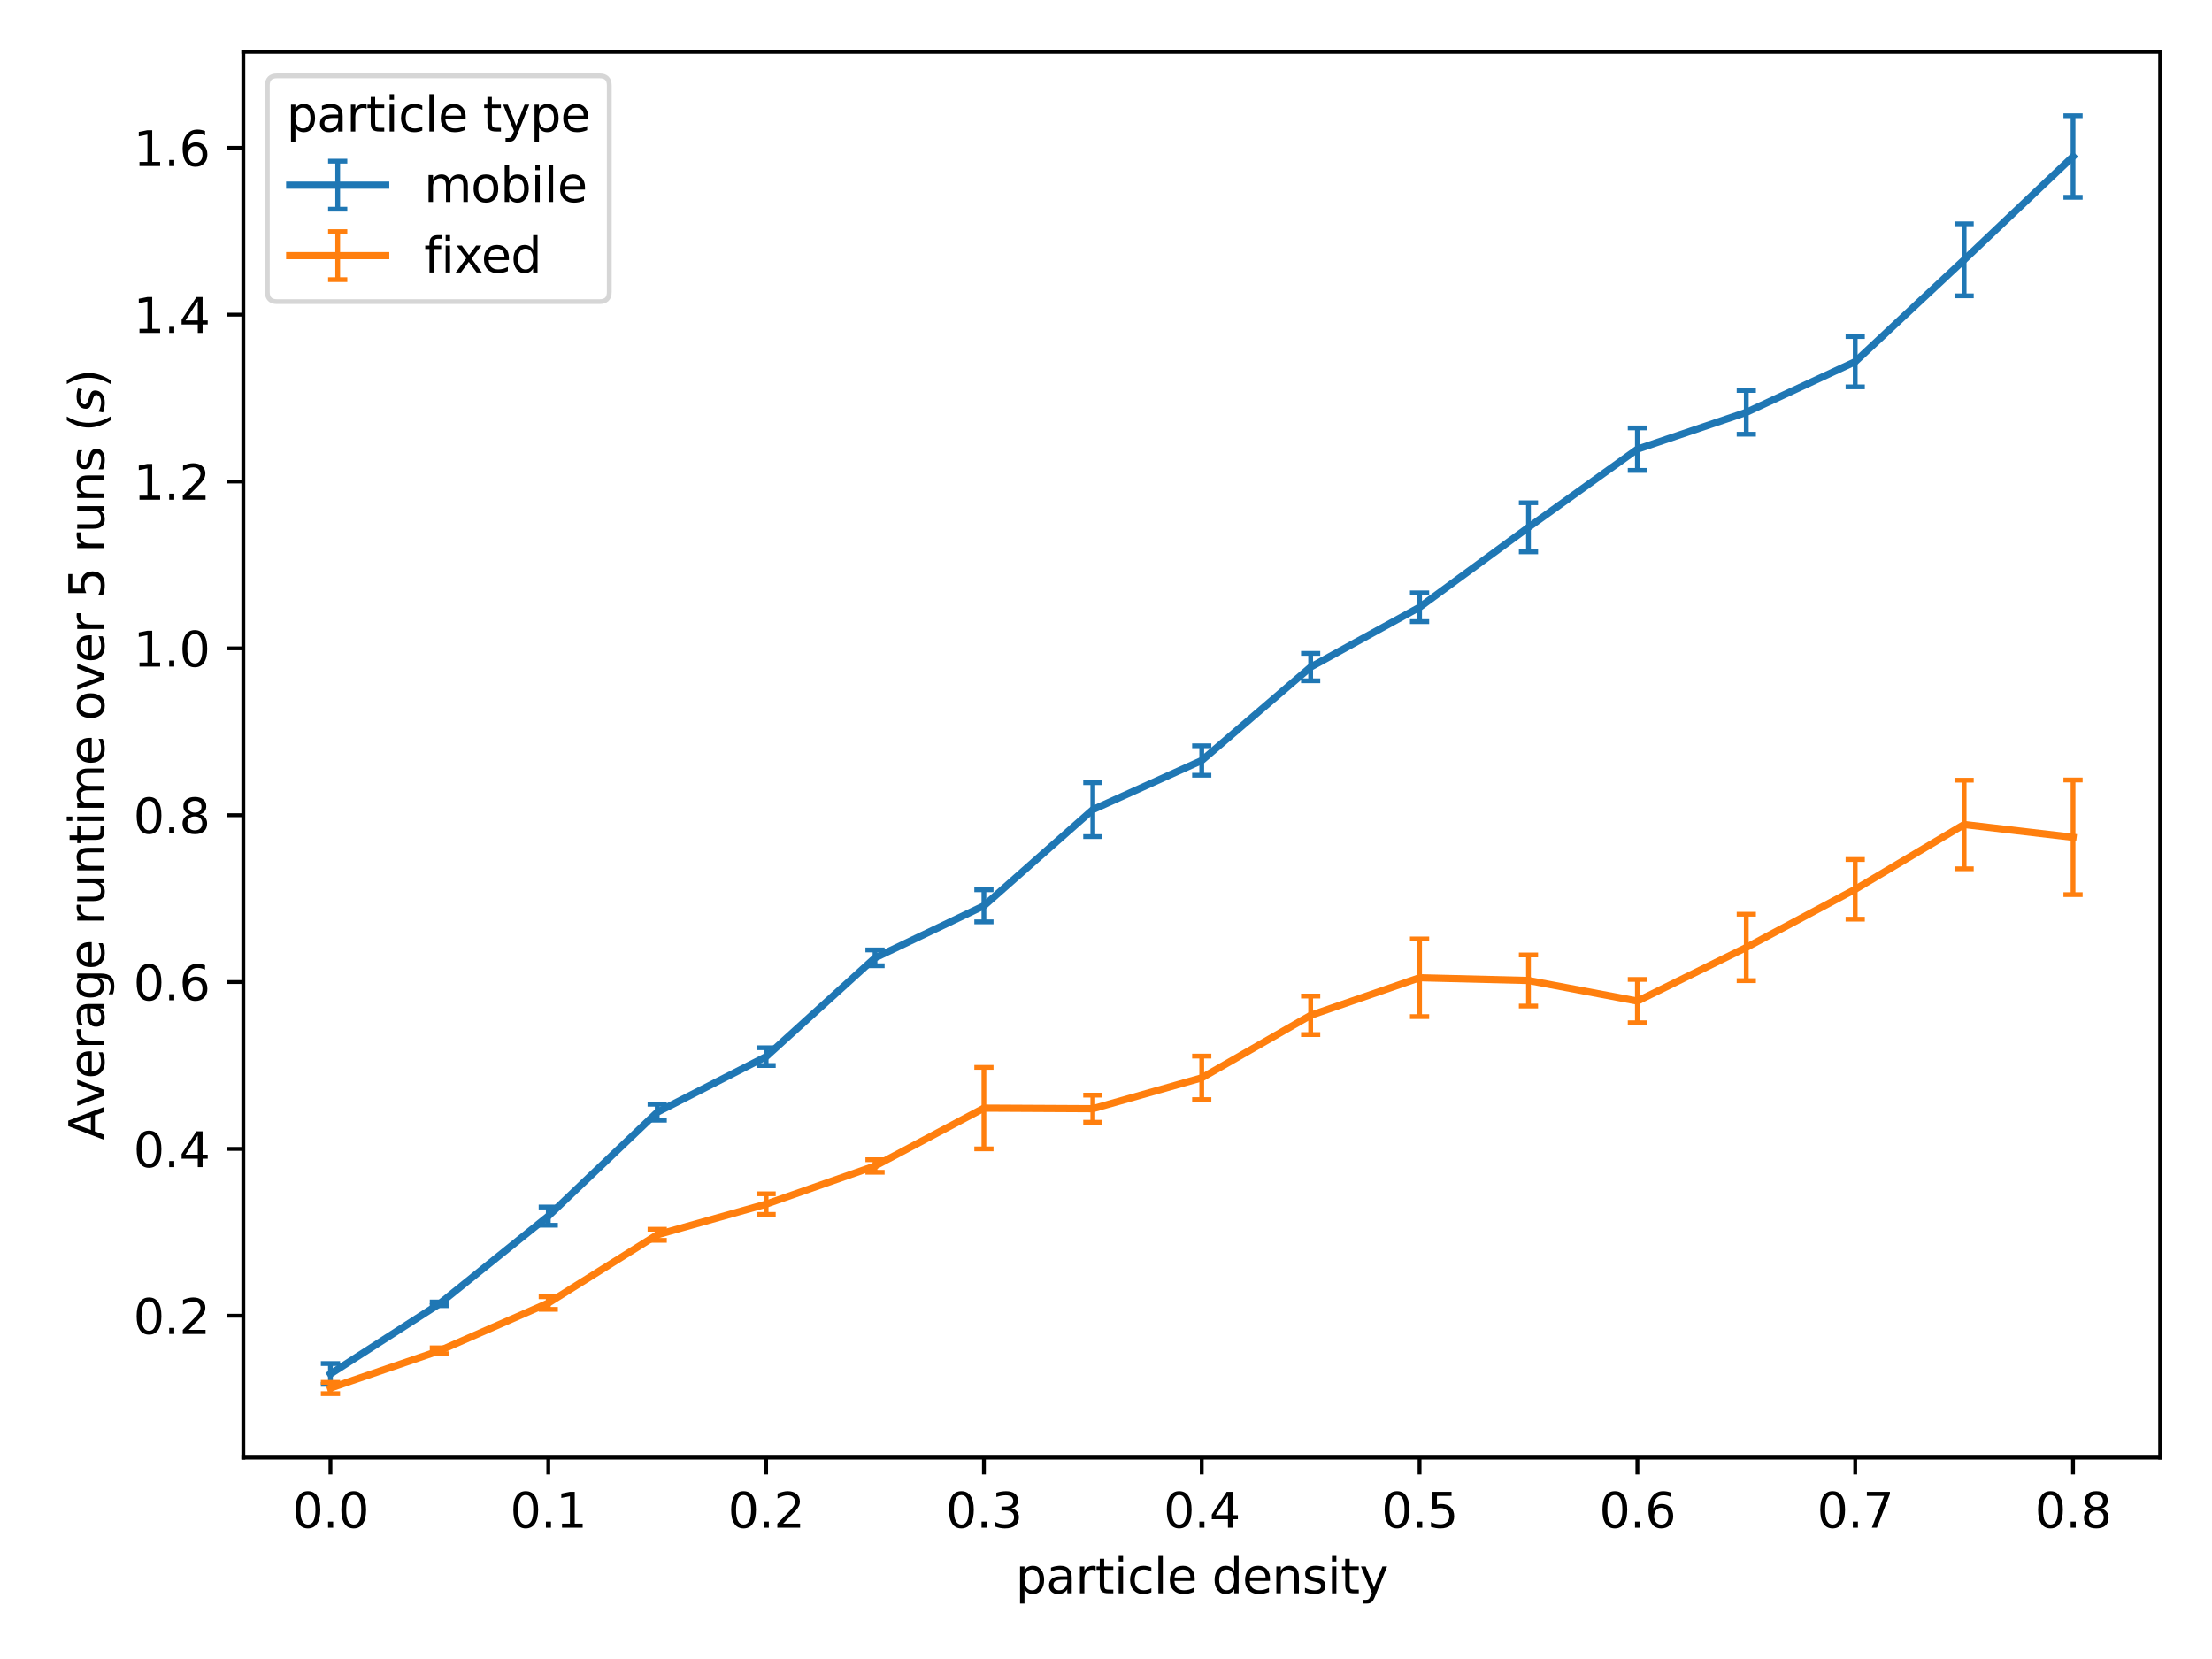 <?xml version="1.0" encoding="utf-8" standalone="no"?>
<!DOCTYPE svg PUBLIC "-//W3C//DTD SVG 1.1//EN"
  "http://www.w3.org/Graphics/SVG/1.1/DTD/svg11.dtd">
<svg xmlns:xlink="http://www.w3.org/1999/xlink" width="460.8pt" height="345.6pt" viewBox="0 0 460.8 345.6" xmlns="http://www.w3.org/2000/svg" version="1.1">
 <defs>
  <style type="text/css">*{stroke-linejoin: round; stroke-linecap: butt}</style>
 </defs>
 <g id="figure_1">
  <g id="patch_1">
   <path d="M 0 345.6 
L 460.8 345.6 
L 460.8 0 
L 0 0 
z
" style="fill: #ffffff"/>
  </g>
  <g id="axes_1">
   <g id="patch_2">
    <path d="M 50.69 303.64 
L 450 303.64 
L 450 10.8 
L 50.69 10.8 
z
" style="fill: #ffffff"/>
   </g>
   <g id="matplotlib.axis_1">
    <g id="xtick_1">
     <g id="line2d_1">
      <defs>
       <path id="m3a5bc2dd30" d="M 0 0 
L 0 3.5 
" style="stroke: #000000; stroke-width: 0.8"/>
      </defs>
      <g>
       <use xlink:href="#m3a5bc2dd30" x="68.84" y="303.64" style="stroke: #000000; stroke-width: 0.8"/>
      </g>
     </g>
     <g id="text_1">
      <!-- 0.0 -->
      <g transform="translate(60.889 318.238)scale(0.1 -0.1)">
       <defs>
        <path id="DejaVuSans-30" d="M 2034 4250 
Q 1547 4250 1301 3770 
Q 1056 3291 1056 2328 
Q 1056 1369 1301 889 
Q 1547 409 2034 409 
Q 2525 409 2770 889 
Q 3016 1369 3016 2328 
Q 3016 3291 2770 3770 
Q 2525 4250 2034 4250 
z
M 2034 4750 
Q 2819 4750 3233 4129 
Q 3647 3509 3647 2328 
Q 3647 1150 3233 529 
Q 2819 -91 2034 -91 
Q 1250 -91 836 529 
Q 422 1150 422 2328 
Q 422 3509 836 4129 
Q 1250 4750 2034 4750 
z
" transform="scale(0.016)"/>
        <path id="DejaVuSans-2e" d="M 684 794 
L 1344 794 
L 1344 0 
L 684 0 
L 684 794 
z
" transform="scale(0.016)"/>
       </defs>
       <use xlink:href="#DejaVuSans-30"/>
       <use xlink:href="#DejaVuSans-2e" x="63.623"/>
       <use xlink:href="#DejaVuSans-30" x="95.41"/>
      </g>
     </g>
    </g>
    <g id="xtick_2">
     <g id="line2d_2">
      <g>
       <use xlink:href="#m3a5bc2dd30" x="114.217" y="303.64" style="stroke: #000000; stroke-width: 0.8"/>
      </g>
     </g>
     <g id="text_2">
      <!-- 0.1 -->
      <g transform="translate(106.265 318.238)scale(0.1 -0.1)">
       <defs>
        <path id="DejaVuSans-31" d="M 794 531 
L 1825 531 
L 1825 4091 
L 703 3866 
L 703 4441 
L 1819 4666 
L 2450 4666 
L 2450 531 
L 3481 531 
L 3481 0 
L 794 0 
L 794 531 
z
" transform="scale(0.016)"/>
       </defs>
       <use xlink:href="#DejaVuSans-30"/>
       <use xlink:href="#DejaVuSans-2e" x="63.623"/>
       <use xlink:href="#DejaVuSans-31" x="95.41"/>
      </g>
     </g>
    </g>
    <g id="xtick_3">
     <g id="line2d_3">
      <g>
       <use xlink:href="#m3a5bc2dd30" x="159.593" y="303.64" style="stroke: #000000; stroke-width: 0.8"/>
      </g>
     </g>
     <g id="text_3">
      <!-- 0.2 -->
      <g transform="translate(151.641 318.238)scale(0.1 -0.1)">
       <defs>
        <path id="DejaVuSans-32" d="M 1228 531 
L 3431 531 
L 3431 0 
L 469 0 
L 469 531 
Q 828 903 1448 1529 
Q 2069 2156 2228 2338 
Q 2531 2678 2651 2914 
Q 2772 3150 2772 3378 
Q 2772 3750 2511 3984 
Q 2250 4219 1831 4219 
Q 1534 4219 1204 4116 
Q 875 4013 500 3803 
L 500 4441 
Q 881 4594 1212 4672 
Q 1544 4750 1819 4750 
Q 2544 4750 2975 4387 
Q 3406 4025 3406 3419 
Q 3406 3131 3298 2873 
Q 3191 2616 2906 2266 
Q 2828 2175 2409 1742 
Q 1991 1309 1228 531 
z
" transform="scale(0.016)"/>
       </defs>
       <use xlink:href="#DejaVuSans-30"/>
       <use xlink:href="#DejaVuSans-2e" x="63.623"/>
       <use xlink:href="#DejaVuSans-32" x="95.41"/>
      </g>
     </g>
    </g>
    <g id="xtick_4">
     <g id="line2d_4">
      <g>
       <use xlink:href="#m3a5bc2dd30" x="204.969" y="303.64" style="stroke: #000000; stroke-width: 0.8"/>
      </g>
     </g>
     <g id="text_4">
      <!-- 0.3 -->
      <g transform="translate(197.017 318.238)scale(0.1 -0.1)">
       <defs>
        <path id="DejaVuSans-33" d="M 2597 2516 
Q 3050 2419 3304 2112 
Q 3559 1806 3559 1356 
Q 3559 666 3084 287 
Q 2609 -91 1734 -91 
Q 1441 -91 1130 -33 
Q 819 25 488 141 
L 488 750 
Q 750 597 1062 519 
Q 1375 441 1716 441 
Q 2309 441 2620 675 
Q 2931 909 2931 1356 
Q 2931 1769 2642 2001 
Q 2353 2234 1838 2234 
L 1294 2234 
L 1294 2753 
L 1863 2753 
Q 2328 2753 2575 2939 
Q 2822 3125 2822 3475 
Q 2822 3834 2567 4026 
Q 2313 4219 1838 4219 
Q 1578 4219 1281 4162 
Q 984 4106 628 3988 
L 628 4550 
Q 988 4650 1302 4700 
Q 1616 4750 1894 4750 
Q 2613 4750 3031 4423 
Q 3450 4097 3450 3541 
Q 3450 3153 3228 2886 
Q 3006 2619 2597 2516 
z
" transform="scale(0.016)"/>
       </defs>
       <use xlink:href="#DejaVuSans-30"/>
       <use xlink:href="#DejaVuSans-2e" x="63.623"/>
       <use xlink:href="#DejaVuSans-33" x="95.41"/>
      </g>
     </g>
    </g>
    <g id="xtick_5">
     <g id="line2d_5">
      <g>
       <use xlink:href="#m3a5bc2dd30" x="250.345" y="303.64" style="stroke: #000000; stroke-width: 0.8"/>
      </g>
     </g>
     <g id="text_5">
      <!-- 0.4 -->
      <g transform="translate(242.393 318.238)scale(0.1 -0.1)">
       <defs>
        <path id="DejaVuSans-34" d="M 2419 4116 
L 825 1625 
L 2419 1625 
L 2419 4116 
z
M 2253 4666 
L 3047 4666 
L 3047 1625 
L 3713 1625 
L 3713 1100 
L 3047 1100 
L 3047 0 
L 2419 0 
L 2419 1100 
L 313 1100 
L 313 1709 
L 2253 4666 
z
" transform="scale(0.016)"/>
       </defs>
       <use xlink:href="#DejaVuSans-30"/>
       <use xlink:href="#DejaVuSans-2e" x="63.623"/>
       <use xlink:href="#DejaVuSans-34" x="95.41"/>
      </g>
     </g>
    </g>
    <g id="xtick_6">
     <g id="line2d_6">
      <g>
       <use xlink:href="#m3a5bc2dd30" x="295.721" y="303.64" style="stroke: #000000; stroke-width: 0.8"/>
      </g>
     </g>
     <g id="text_6">
      <!-- 0.5 -->
      <g transform="translate(287.77 318.238)scale(0.1 -0.1)">
       <defs>
        <path id="DejaVuSans-35" d="M 691 4666 
L 3169 4666 
L 3169 4134 
L 1269 4134 
L 1269 2991 
Q 1406 3038 1543 3061 
Q 1681 3084 1819 3084 
Q 2600 3084 3056 2656 
Q 3513 2228 3513 1497 
Q 3513 744 3044 326 
Q 2575 -91 1722 -91 
Q 1428 -91 1123 -41 
Q 819 9 494 109 
L 494 744 
Q 775 591 1075 516 
Q 1375 441 1709 441 
Q 2250 441 2565 725 
Q 2881 1009 2881 1497 
Q 2881 1984 2565 2268 
Q 2250 2553 1709 2553 
Q 1456 2553 1204 2497 
Q 953 2441 691 2322 
L 691 4666 
z
" transform="scale(0.016)"/>
       </defs>
       <use xlink:href="#DejaVuSans-30"/>
       <use xlink:href="#DejaVuSans-2e" x="63.623"/>
       <use xlink:href="#DejaVuSans-35" x="95.41"/>
      </g>
     </g>
    </g>
    <g id="xtick_7">
     <g id="line2d_7">
      <g>
       <use xlink:href="#m3a5bc2dd30" x="341.097" y="303.64" style="stroke: #000000; stroke-width: 0.8"/>
      </g>
     </g>
     <g id="text_7">
      <!-- 0.6 -->
      <g transform="translate(333.146 318.238)scale(0.1 -0.1)">
       <defs>
        <path id="DejaVuSans-36" d="M 2113 2584 
Q 1688 2584 1439 2293 
Q 1191 2003 1191 1497 
Q 1191 994 1439 701 
Q 1688 409 2113 409 
Q 2538 409 2786 701 
Q 3034 994 3034 1497 
Q 3034 2003 2786 2293 
Q 2538 2584 2113 2584 
z
M 3366 4563 
L 3366 3988 
Q 3128 4100 2886 4159 
Q 2644 4219 2406 4219 
Q 1781 4219 1451 3797 
Q 1122 3375 1075 2522 
Q 1259 2794 1537 2939 
Q 1816 3084 2150 3084 
Q 2853 3084 3261 2657 
Q 3669 2231 3669 1497 
Q 3669 778 3244 343 
Q 2819 -91 2113 -91 
Q 1303 -91 875 529 
Q 447 1150 447 2328 
Q 447 3434 972 4092 
Q 1497 4750 2381 4750 
Q 2619 4750 2861 4703 
Q 3103 4656 3366 4563 
z
" transform="scale(0.016)"/>
       </defs>
       <use xlink:href="#DejaVuSans-30"/>
       <use xlink:href="#DejaVuSans-2e" x="63.623"/>
       <use xlink:href="#DejaVuSans-36" x="95.41"/>
      </g>
     </g>
    </g>
    <g id="xtick_8">
     <g id="line2d_8">
      <g>
       <use xlink:href="#m3a5bc2dd30" x="386.473" y="303.64" style="stroke: #000000; stroke-width: 0.8"/>
      </g>
     </g>
     <g id="text_8">
      <!-- 0.7 -->
      <g transform="translate(378.522 318.238)scale(0.1 -0.1)">
       <defs>
        <path id="DejaVuSans-37" d="M 525 4666 
L 3525 4666 
L 3525 4397 
L 1831 0 
L 1172 0 
L 2766 4134 
L 525 4134 
L 525 4666 
z
" transform="scale(0.016)"/>
       </defs>
       <use xlink:href="#DejaVuSans-30"/>
       <use xlink:href="#DejaVuSans-2e" x="63.623"/>
       <use xlink:href="#DejaVuSans-37" x="95.41"/>
      </g>
     </g>
    </g>
    <g id="xtick_9">
     <g id="line2d_9">
      <g>
       <use xlink:href="#m3a5bc2dd30" x="431.85" y="303.64" style="stroke: #000000; stroke-width: 0.8"/>
      </g>
     </g>
     <g id="text_9">
      <!-- 0.8 -->
      <g transform="translate(423.898 318.238)scale(0.1 -0.1)">
       <defs>
        <path id="DejaVuSans-38" d="M 2034 2216 
Q 1584 2216 1326 1975 
Q 1069 1734 1069 1313 
Q 1069 891 1326 650 
Q 1584 409 2034 409 
Q 2484 409 2743 651 
Q 3003 894 3003 1313 
Q 3003 1734 2745 1975 
Q 2488 2216 2034 2216 
z
M 1403 2484 
Q 997 2584 770 2862 
Q 544 3141 544 3541 
Q 544 4100 942 4425 
Q 1341 4750 2034 4750 
Q 2731 4750 3128 4425 
Q 3525 4100 3525 3541 
Q 3525 3141 3298 2862 
Q 3072 2584 2669 2484 
Q 3125 2378 3379 2068 
Q 3634 1759 3634 1313 
Q 3634 634 3220 271 
Q 2806 -91 2034 -91 
Q 1263 -91 848 271 
Q 434 634 434 1313 
Q 434 1759 690 2068 
Q 947 2378 1403 2484 
z
M 1172 3481 
Q 1172 3119 1398 2916 
Q 1625 2713 2034 2713 
Q 2441 2713 2670 2916 
Q 2900 3119 2900 3481 
Q 2900 3844 2670 4047 
Q 2441 4250 2034 4250 
Q 1625 4250 1398 4047 
Q 1172 3844 1172 3481 
z
" transform="scale(0.016)"/>
       </defs>
       <use xlink:href="#DejaVuSans-30"/>
       <use xlink:href="#DejaVuSans-2e" x="63.623"/>
       <use xlink:href="#DejaVuSans-38" x="95.41"/>
      </g>
     </g>
    </g>
    <g id="text_10">
     <!-- particle density -->
     <g transform="translate(211.565 331.917)scale(0.1 -0.1)">
      <defs>
       <path id="DejaVuSans-70" d="M 1159 525 
L 1159 -1331 
L 581 -1331 
L 581 3500 
L 1159 3500 
L 1159 2969 
Q 1341 3281 1617 3432 
Q 1894 3584 2278 3584 
Q 2916 3584 3314 3078 
Q 3713 2572 3713 1747 
Q 3713 922 3314 415 
Q 2916 -91 2278 -91 
Q 1894 -91 1617 61 
Q 1341 213 1159 525 
z
M 3116 1747 
Q 3116 2381 2855 2742 
Q 2594 3103 2138 3103 
Q 1681 3103 1420 2742 
Q 1159 2381 1159 1747 
Q 1159 1113 1420 752 
Q 1681 391 2138 391 
Q 2594 391 2855 752 
Q 3116 1113 3116 1747 
z
" transform="scale(0.016)"/>
       <path id="DejaVuSans-61" d="M 2194 1759 
Q 1497 1759 1228 1600 
Q 959 1441 959 1056 
Q 959 750 1161 570 
Q 1363 391 1709 391 
Q 2188 391 2477 730 
Q 2766 1069 2766 1631 
L 2766 1759 
L 2194 1759 
z
M 3341 1997 
L 3341 0 
L 2766 0 
L 2766 531 
Q 2569 213 2275 61 
Q 1981 -91 1556 -91 
Q 1019 -91 701 211 
Q 384 513 384 1019 
Q 384 1609 779 1909 
Q 1175 2209 1959 2209 
L 2766 2209 
L 2766 2266 
Q 2766 2663 2505 2880 
Q 2244 3097 1772 3097 
Q 1472 3097 1187 3025 
Q 903 2953 641 2809 
L 641 3341 
Q 956 3463 1253 3523 
Q 1550 3584 1831 3584 
Q 2591 3584 2966 3190 
Q 3341 2797 3341 1997 
z
" transform="scale(0.016)"/>
       <path id="DejaVuSans-72" d="M 2631 2963 
Q 2534 3019 2420 3045 
Q 2306 3072 2169 3072 
Q 1681 3072 1420 2755 
Q 1159 2438 1159 1844 
L 1159 0 
L 581 0 
L 581 3500 
L 1159 3500 
L 1159 2956 
Q 1341 3275 1631 3429 
Q 1922 3584 2338 3584 
Q 2397 3584 2469 3576 
Q 2541 3569 2628 3553 
L 2631 2963 
z
" transform="scale(0.016)"/>
       <path id="DejaVuSans-74" d="M 1172 4494 
L 1172 3500 
L 2356 3500 
L 2356 3053 
L 1172 3053 
L 1172 1153 
Q 1172 725 1289 603 
Q 1406 481 1766 481 
L 2356 481 
L 2356 0 
L 1766 0 
Q 1100 0 847 248 
Q 594 497 594 1153 
L 594 3053 
L 172 3053 
L 172 3500 
L 594 3500 
L 594 4494 
L 1172 4494 
z
" transform="scale(0.016)"/>
       <path id="DejaVuSans-69" d="M 603 3500 
L 1178 3500 
L 1178 0 
L 603 0 
L 603 3500 
z
M 603 4863 
L 1178 4863 
L 1178 4134 
L 603 4134 
L 603 4863 
z
" transform="scale(0.016)"/>
       <path id="DejaVuSans-63" d="M 3122 3366 
L 3122 2828 
Q 2878 2963 2633 3030 
Q 2388 3097 2138 3097 
Q 1578 3097 1268 2742 
Q 959 2388 959 1747 
Q 959 1106 1268 751 
Q 1578 397 2138 397 
Q 2388 397 2633 464 
Q 2878 531 3122 666 
L 3122 134 
Q 2881 22 2623 -34 
Q 2366 -91 2075 -91 
Q 1284 -91 818 406 
Q 353 903 353 1747 
Q 353 2603 823 3093 
Q 1294 3584 2113 3584 
Q 2378 3584 2631 3529 
Q 2884 3475 3122 3366 
z
" transform="scale(0.016)"/>
       <path id="DejaVuSans-6c" d="M 603 4863 
L 1178 4863 
L 1178 0 
L 603 0 
L 603 4863 
z
" transform="scale(0.016)"/>
       <path id="DejaVuSans-65" d="M 3597 1894 
L 3597 1613 
L 953 1613 
Q 991 1019 1311 708 
Q 1631 397 2203 397 
Q 2534 397 2845 478 
Q 3156 559 3463 722 
L 3463 178 
Q 3153 47 2828 -22 
Q 2503 -91 2169 -91 
Q 1331 -91 842 396 
Q 353 884 353 1716 
Q 353 2575 817 3079 
Q 1281 3584 2069 3584 
Q 2775 3584 3186 3129 
Q 3597 2675 3597 1894 
z
M 3022 2063 
Q 3016 2534 2758 2815 
Q 2500 3097 2075 3097 
Q 1594 3097 1305 2825 
Q 1016 2553 972 2059 
L 3022 2063 
z
" transform="scale(0.016)"/>
       <path id="DejaVuSans-20" transform="scale(0.016)"/>
       <path id="DejaVuSans-64" d="M 2906 2969 
L 2906 4863 
L 3481 4863 
L 3481 0 
L 2906 0 
L 2906 525 
Q 2725 213 2448 61 
Q 2172 -91 1784 -91 
Q 1150 -91 751 415 
Q 353 922 353 1747 
Q 353 2572 751 3078 
Q 1150 3584 1784 3584 
Q 2172 3584 2448 3432 
Q 2725 3281 2906 2969 
z
M 947 1747 
Q 947 1113 1208 752 
Q 1469 391 1925 391 
Q 2381 391 2643 752 
Q 2906 1113 2906 1747 
Q 2906 2381 2643 2742 
Q 2381 3103 1925 3103 
Q 1469 3103 1208 2742 
Q 947 2381 947 1747 
z
" transform="scale(0.016)"/>
       <path id="DejaVuSans-6e" d="M 3513 2113 
L 3513 0 
L 2938 0 
L 2938 2094 
Q 2938 2591 2744 2837 
Q 2550 3084 2163 3084 
Q 1697 3084 1428 2787 
Q 1159 2491 1159 1978 
L 1159 0 
L 581 0 
L 581 3500 
L 1159 3500 
L 1159 2956 
Q 1366 3272 1645 3428 
Q 1925 3584 2291 3584 
Q 2894 3584 3203 3211 
Q 3513 2838 3513 2113 
z
" transform="scale(0.016)"/>
       <path id="DejaVuSans-73" d="M 2834 3397 
L 2834 2853 
Q 2591 2978 2328 3040 
Q 2066 3103 1784 3103 
Q 1356 3103 1142 2972 
Q 928 2841 928 2578 
Q 928 2378 1081 2264 
Q 1234 2150 1697 2047 
L 1894 2003 
Q 2506 1872 2764 1633 
Q 3022 1394 3022 966 
Q 3022 478 2636 193 
Q 2250 -91 1575 -91 
Q 1294 -91 989 -36 
Q 684 19 347 128 
L 347 722 
Q 666 556 975 473 
Q 1284 391 1588 391 
Q 1994 391 2212 530 
Q 2431 669 2431 922 
Q 2431 1156 2273 1281 
Q 2116 1406 1581 1522 
L 1381 1569 
Q 847 1681 609 1914 
Q 372 2147 372 2553 
Q 372 3047 722 3315 
Q 1072 3584 1716 3584 
Q 2034 3584 2315 3537 
Q 2597 3491 2834 3397 
z
" transform="scale(0.016)"/>
       <path id="DejaVuSans-79" d="M 2059 -325 
Q 1816 -950 1584 -1140 
Q 1353 -1331 966 -1331 
L 506 -1331 
L 506 -850 
L 844 -850 
Q 1081 -850 1212 -737 
Q 1344 -625 1503 -206 
L 1606 56 
L 191 3500 
L 800 3500 
L 1894 763 
L 2988 3500 
L 3597 3500 
L 2059 -325 
z
" transform="scale(0.016)"/>
      </defs>
      <use xlink:href="#DejaVuSans-70"/>
      <use xlink:href="#DejaVuSans-61" x="63.477"/>
      <use xlink:href="#DejaVuSans-72" x="124.756"/>
      <use xlink:href="#DejaVuSans-74" x="165.869"/>
      <use xlink:href="#DejaVuSans-69" x="205.078"/>
      <use xlink:href="#DejaVuSans-63" x="232.861"/>
      <use xlink:href="#DejaVuSans-6c" x="287.842"/>
      <use xlink:href="#DejaVuSans-65" x="315.625"/>
      <use xlink:href="#DejaVuSans-20" x="377.148"/>
      <use xlink:href="#DejaVuSans-64" x="408.936"/>
      <use xlink:href="#DejaVuSans-65" x="472.412"/>
      <use xlink:href="#DejaVuSans-6e" x="533.936"/>
      <use xlink:href="#DejaVuSans-73" x="597.314"/>
      <use xlink:href="#DejaVuSans-69" x="649.414"/>
      <use xlink:href="#DejaVuSans-74" x="677.197"/>
      <use xlink:href="#DejaVuSans-79" x="716.406"/>
     </g>
    </g>
   </g>
   <g id="matplotlib.axis_2">
    <g id="ytick_1">
     <g id="line2d_10">
      <defs>
       <path id="m801f865c57" d="M 0 0 
L -3.5 0 
" style="stroke: #000000; stroke-width: 0.8"/>
      </defs>
      <g>
       <use xlink:href="#m801f865c57" x="50.69" y="274.089" style="stroke: #000000; stroke-width: 0.8"/>
      </g>
     </g>
     <g id="text_11">
      <!-- 0.2 -->
      <g transform="translate(27.787 277.888)scale(0.1 -0.1)">
       <use xlink:href="#DejaVuSans-30"/>
       <use xlink:href="#DejaVuSans-2e" x="63.623"/>
       <use xlink:href="#DejaVuSans-32" x="95.41"/>
      </g>
     </g>
    </g>
    <g id="ytick_2">
     <g id="line2d_11">
      <g>
       <use xlink:href="#m801f865c57" x="50.69" y="239.333" style="stroke: #000000; stroke-width: 0.8"/>
      </g>
     </g>
     <g id="text_12">
      <!-- 0.4 -->
      <g transform="translate(27.787 243.132)scale(0.1 -0.1)">
       <use xlink:href="#DejaVuSans-30"/>
       <use xlink:href="#DejaVuSans-2e" x="63.623"/>
       <use xlink:href="#DejaVuSans-34" x="95.41"/>
      </g>
     </g>
    </g>
    <g id="ytick_3">
     <g id="line2d_12">
      <g>
       <use xlink:href="#m801f865c57" x="50.69" y="204.577" style="stroke: #000000; stroke-width: 0.8"/>
      </g>
     </g>
     <g id="text_13">
      <!-- 0.6 -->
      <g transform="translate(27.787 208.376)scale(0.1 -0.1)">
       <use xlink:href="#DejaVuSans-30"/>
       <use xlink:href="#DejaVuSans-2e" x="63.623"/>
       <use xlink:href="#DejaVuSans-36" x="95.41"/>
      </g>
     </g>
    </g>
    <g id="ytick_4">
     <g id="line2d_13">
      <g>
       <use xlink:href="#m801f865c57" x="50.69" y="169.821" style="stroke: #000000; stroke-width: 0.8"/>
      </g>
     </g>
     <g id="text_14">
      <!-- 0.8 -->
      <g transform="translate(27.787 173.62)scale(0.1 -0.1)">
       <use xlink:href="#DejaVuSans-30"/>
       <use xlink:href="#DejaVuSans-2e" x="63.623"/>
       <use xlink:href="#DejaVuSans-38" x="95.41"/>
      </g>
     </g>
    </g>
    <g id="ytick_5">
     <g id="line2d_14">
      <g>
       <use xlink:href="#m801f865c57" x="50.69" y="135.064" style="stroke: #000000; stroke-width: 0.8"/>
      </g>
     </g>
     <g id="text_15">
      <!-- 1.0 -->
      <g transform="translate(27.787 138.864)scale(0.1 -0.1)">
       <use xlink:href="#DejaVuSans-31"/>
       <use xlink:href="#DejaVuSans-2e" x="63.623"/>
       <use xlink:href="#DejaVuSans-30" x="95.41"/>
      </g>
     </g>
    </g>
    <g id="ytick_6">
     <g id="line2d_15">
      <g>
       <use xlink:href="#m801f865c57" x="50.69" y="100.308" style="stroke: #000000; stroke-width: 0.8"/>
      </g>
     </g>
     <g id="text_16">
      <!-- 1.2 -->
      <g transform="translate(27.787 104.107)scale(0.1 -0.1)">
       <use xlink:href="#DejaVuSans-31"/>
       <use xlink:href="#DejaVuSans-2e" x="63.623"/>
       <use xlink:href="#DejaVuSans-32" x="95.41"/>
      </g>
     </g>
    </g>
    <g id="ytick_7">
     <g id="line2d_16">
      <g>
       <use xlink:href="#m801f865c57" x="50.69" y="65.552" style="stroke: #000000; stroke-width: 0.8"/>
      </g>
     </g>
     <g id="text_17">
      <!-- 1.4 -->
      <g transform="translate(27.787 69.351)scale(0.1 -0.1)">
       <use xlink:href="#DejaVuSans-31"/>
       <use xlink:href="#DejaVuSans-2e" x="63.623"/>
       <use xlink:href="#DejaVuSans-34" x="95.41"/>
      </g>
     </g>
    </g>
    <g id="ytick_8">
     <g id="line2d_17">
      <g>
       <use xlink:href="#m801f865c57" x="50.69" y="30.796" style="stroke: #000000; stroke-width: 0.8"/>
      </g>
     </g>
     <g id="text_18">
      <!-- 1.6 -->
      <g transform="translate(27.787 34.595)scale(0.1 -0.1)">
       <use xlink:href="#DejaVuSans-31"/>
       <use xlink:href="#DejaVuSans-2e" x="63.623"/>
       <use xlink:href="#DejaVuSans-36" x="95.41"/>
      </g>
     </g>
    </g>
    <g id="text_19">
     <!-- Average runtime over 5 runs ($s$) -->
     <g transform="translate(21.687 237.52)rotate(-90)scale(0.1 -0.1)">
      <defs>
       <path id="DejaVuSans-41" d="M 2188 4044 
L 1331 1722 
L 3047 1722 
L 2188 4044 
z
M 1831 4666 
L 2547 4666 
L 4325 0 
L 3669 0 
L 3244 1197 
L 1141 1197 
L 716 0 
L 50 0 
L 1831 4666 
z
" transform="scale(0.016)"/>
       <path id="DejaVuSans-76" d="M 191 3500 
L 800 3500 
L 1894 563 
L 2988 3500 
L 3597 3500 
L 2284 0 
L 1503 0 
L 191 3500 
z
" transform="scale(0.016)"/>
       <path id="DejaVuSans-67" d="M 2906 1791 
Q 2906 2416 2648 2759 
Q 2391 3103 1925 3103 
Q 1463 3103 1205 2759 
Q 947 2416 947 1791 
Q 947 1169 1205 825 
Q 1463 481 1925 481 
Q 2391 481 2648 825 
Q 2906 1169 2906 1791 
z
M 3481 434 
Q 3481 -459 3084 -895 
Q 2688 -1331 1869 -1331 
Q 1566 -1331 1297 -1286 
Q 1028 -1241 775 -1147 
L 775 -588 
Q 1028 -725 1275 -790 
Q 1522 -856 1778 -856 
Q 2344 -856 2625 -561 
Q 2906 -266 2906 331 
L 2906 616 
Q 2728 306 2450 153 
Q 2172 0 1784 0 
Q 1141 0 747 490 
Q 353 981 353 1791 
Q 353 2603 747 3093 
Q 1141 3584 1784 3584 
Q 2172 3584 2450 3431 
Q 2728 3278 2906 2969 
L 2906 3500 
L 3481 3500 
L 3481 434 
z
" transform="scale(0.016)"/>
       <path id="DejaVuSans-75" d="M 544 1381 
L 544 3500 
L 1119 3500 
L 1119 1403 
Q 1119 906 1312 657 
Q 1506 409 1894 409 
Q 2359 409 2629 706 
Q 2900 1003 2900 1516 
L 2900 3500 
L 3475 3500 
L 3475 0 
L 2900 0 
L 2900 538 
Q 2691 219 2414 64 
Q 2138 -91 1772 -91 
Q 1169 -91 856 284 
Q 544 659 544 1381 
z
M 1991 3584 
L 1991 3584 
z
" transform="scale(0.016)"/>
       <path id="DejaVuSans-6d" d="M 3328 2828 
Q 3544 3216 3844 3400 
Q 4144 3584 4550 3584 
Q 5097 3584 5394 3201 
Q 5691 2819 5691 2113 
L 5691 0 
L 5113 0 
L 5113 2094 
Q 5113 2597 4934 2840 
Q 4756 3084 4391 3084 
Q 3944 3084 3684 2787 
Q 3425 2491 3425 1978 
L 3425 0 
L 2847 0 
L 2847 2094 
Q 2847 2600 2669 2842 
Q 2491 3084 2119 3084 
Q 1678 3084 1418 2786 
Q 1159 2488 1159 1978 
L 1159 0 
L 581 0 
L 581 3500 
L 1159 3500 
L 1159 2956 
Q 1356 3278 1631 3431 
Q 1906 3584 2284 3584 
Q 2666 3584 2933 3390 
Q 3200 3197 3328 2828 
z
" transform="scale(0.016)"/>
       <path id="DejaVuSans-6f" d="M 1959 3097 
Q 1497 3097 1228 2736 
Q 959 2375 959 1747 
Q 959 1119 1226 758 
Q 1494 397 1959 397 
Q 2419 397 2687 759 
Q 2956 1122 2956 1747 
Q 2956 2369 2687 2733 
Q 2419 3097 1959 3097 
z
M 1959 3584 
Q 2709 3584 3137 3096 
Q 3566 2609 3566 1747 
Q 3566 888 3137 398 
Q 2709 -91 1959 -91 
Q 1206 -91 779 398 
Q 353 888 353 1747 
Q 353 2609 779 3096 
Q 1206 3584 1959 3584 
z
" transform="scale(0.016)"/>
       <path id="DejaVuSans-28" d="M 1984 4856 
Q 1566 4138 1362 3434 
Q 1159 2731 1159 2009 
Q 1159 1288 1364 580 
Q 1569 -128 1984 -844 
L 1484 -844 
Q 1016 -109 783 600 
Q 550 1309 550 2009 
Q 550 2706 781 3412 
Q 1013 4119 1484 4856 
L 1984 4856 
z
" transform="scale(0.016)"/>
       <path id="DejaVuSans-Oblique-73" d="M 3200 3397 
L 3091 2853 
Q 2863 2978 2609 3040 
Q 2356 3103 2088 3103 
Q 1634 3103 1373 2948 
Q 1113 2794 1113 2528 
Q 1113 2219 1719 2053 
Q 1766 2041 1788 2034 
L 1972 1978 
Q 2547 1819 2739 1644 
Q 2931 1469 2931 1166 
Q 2931 609 2489 259 
Q 2047 -91 1331 -91 
Q 1053 -91 747 -37 
Q 441 16 72 128 
L 184 722 
Q 500 559 806 475 
Q 1113 391 1394 391 
Q 1816 391 2080 572 
Q 2344 753 2344 1031 
Q 2344 1331 1650 1516 
L 1591 1531 
L 1394 1581 
Q 956 1697 753 1886 
Q 550 2075 550 2369 
Q 550 2928 970 3256 
Q 1391 3584 2113 3584 
Q 2397 3584 2667 3537 
Q 2938 3491 3200 3397 
z
" transform="scale(0.016)"/>
       <path id="DejaVuSans-29" d="M 513 4856 
L 1013 4856 
Q 1481 4119 1714 3412 
Q 1947 2706 1947 2009 
Q 1947 1309 1714 600 
Q 1481 -109 1013 -844 
L 513 -844 
Q 928 -128 1133 580 
Q 1338 1288 1338 2009 
Q 1338 2731 1133 3434 
Q 928 4138 513 4856 
z
" transform="scale(0.016)"/>
      </defs>
      <use xlink:href="#DejaVuSans-41" transform="translate(0 0.016)"/>
      <use xlink:href="#DejaVuSans-76" transform="translate(68.408 0.016)"/>
      <use xlink:href="#DejaVuSans-65" transform="translate(127.588 0.016)"/>
      <use xlink:href="#DejaVuSans-72" transform="translate(189.111 0.016)"/>
      <use xlink:href="#DejaVuSans-61" transform="translate(230.225 0.016)"/>
      <use xlink:href="#DejaVuSans-67" transform="translate(291.504 0.016)"/>
      <use xlink:href="#DejaVuSans-65" transform="translate(354.98 0.016)"/>
      <use xlink:href="#DejaVuSans-20" transform="translate(416.504 0.016)"/>
      <use xlink:href="#DejaVuSans-72" transform="translate(448.291 0.016)"/>
      <use xlink:href="#DejaVuSans-75" transform="translate(489.404 0.016)"/>
      <use xlink:href="#DejaVuSans-6e" transform="translate(552.783 0.016)"/>
      <use xlink:href="#DejaVuSans-74" transform="translate(616.162 0.016)"/>
      <use xlink:href="#DejaVuSans-69" transform="translate(655.371 0.016)"/>
      <use xlink:href="#DejaVuSans-6d" transform="translate(683.154 0.016)"/>
      <use xlink:href="#DejaVuSans-65" transform="translate(780.566 0.016)"/>
      <use xlink:href="#DejaVuSans-20" transform="translate(842.09 0.016)"/>
      <use xlink:href="#DejaVuSans-6f" transform="translate(873.877 0.016)"/>
      <use xlink:href="#DejaVuSans-76" transform="translate(935.059 0.016)"/>
      <use xlink:href="#DejaVuSans-65" transform="translate(994.238 0.016)"/>
      <use xlink:href="#DejaVuSans-72" transform="translate(1055.762 0.016)"/>
      <use xlink:href="#DejaVuSans-20" transform="translate(1096.875 0.016)"/>
      <use xlink:href="#DejaVuSans-35" transform="translate(1128.662 0.016)"/>
      <use xlink:href="#DejaVuSans-20" transform="translate(1192.285 0.016)"/>
      <use xlink:href="#DejaVuSans-72" transform="translate(1224.072 0.016)"/>
      <use xlink:href="#DejaVuSans-75" transform="translate(1265.186 0.016)"/>
      <use xlink:href="#DejaVuSans-6e" transform="translate(1328.564 0.016)"/>
      <use xlink:href="#DejaVuSans-73" transform="translate(1391.943 0.016)"/>
      <use xlink:href="#DejaVuSans-20" transform="translate(1444.043 0.016)"/>
      <use xlink:href="#DejaVuSans-28" transform="translate(1475.83 0.016)"/>
      <use xlink:href="#DejaVuSans-Oblique-73" transform="translate(1514.844 0.016)"/>
      <use xlink:href="#DejaVuSans-29" transform="translate(1566.943 0.016)"/>
     </g>
    </g>
   </g>
   <g id="LineCollection_1">
    <path d="M 68.84 288.379 
L 68.84 284.048 
" clip-path="url(#p7b997e83c6)" style="fill: none; stroke: #1f77b4"/>
    <path d="M 91.529 271.998 
L 91.529 271.235 
" clip-path="url(#p7b997e83c6)" style="fill: none; stroke: #1f77b4"/>
    <path d="M 114.217 255.239 
L 114.217 251.448 
" clip-path="url(#p7b997e83c6)" style="fill: none; stroke: #1f77b4"/>
    <path d="M 136.905 233.356 
L 136.905 230.041 
" clip-path="url(#p7b997e83c6)" style="fill: none; stroke: #1f77b4"/>
    <path d="M 159.593 221.969 
L 159.593 218.264 
" clip-path="url(#p7b997e83c6)" style="fill: none; stroke: #1f77b4"/>
    <path d="M 182.281 201.189 
L 182.281 197.887 
" clip-path="url(#p7b997e83c6)" style="fill: none; stroke: #1f77b4"/>
    <path d="M 204.969 192.038 
L 204.969 185.359 
" clip-path="url(#p7b997e83c6)" style="fill: none; stroke: #1f77b4"/>
    <path d="M 227.657 174.273 
L 227.657 163.041 
" clip-path="url(#p7b997e83c6)" style="fill: none; stroke: #1f77b4"/>
    <path d="M 250.345 161.495 
L 250.345 155.36 
" clip-path="url(#p7b997e83c6)" style="fill: none; stroke: #1f77b4"/>
    <path d="M 273.033 141.822 
L 273.033 136.105 
" clip-path="url(#p7b997e83c6)" style="fill: none; stroke: #1f77b4"/>
    <path d="M 295.721 129.491 
L 295.721 123.497 
" clip-path="url(#p7b997e83c6)" style="fill: none; stroke: #1f77b4"/>
    <path d="M 318.409 114.963 
L 318.409 104.739 
" clip-path="url(#p7b997e83c6)" style="fill: none; stroke: #1f77b4"/>
    <path d="M 341.097 97.998 
L 341.097 89.147 
" clip-path="url(#p7b997e83c6)" style="fill: none; stroke: #1f77b4"/>
    <path d="M 363.785 90.46 
L 363.785 81.334 
" clip-path="url(#p7b997e83c6)" style="fill: none; stroke: #1f77b4"/>
    <path d="M 386.473 80.592 
L 386.473 70.108 
" clip-path="url(#p7b997e83c6)" style="fill: none; stroke: #1f77b4"/>
    <path d="M 409.161 61.633 
L 409.161 46.626 
" clip-path="url(#p7b997e83c6)" style="fill: none; stroke: #1f77b4"/>
    <path d="M 431.85 41.102 
L 431.85 24.111 
" clip-path="url(#p7b997e83c6)" style="fill: none; stroke: #1f77b4"/>
   </g>
   <g id="line2d_18">
    <defs>
     <path id="m4129cf1a6b" d="M 2 0 
L -2 -0 
" style="stroke: #1f77b4"/>
    </defs>
    <g clip-path="url(#p7b997e83c6)">
     <use xlink:href="#m4129cf1a6b" x="68.84" y="288.379" style="fill: #1f77b4; stroke: #1f77b4"/>
     <use xlink:href="#m4129cf1a6b" x="91.529" y="271.998" style="fill: #1f77b4; stroke: #1f77b4"/>
     <use xlink:href="#m4129cf1a6b" x="114.217" y="255.239" style="fill: #1f77b4; stroke: #1f77b4"/>
     <use xlink:href="#m4129cf1a6b" x="136.905" y="233.356" style="fill: #1f77b4; stroke: #1f77b4"/>
     <use xlink:href="#m4129cf1a6b" x="159.593" y="221.969" style="fill: #1f77b4; stroke: #1f77b4"/>
     <use xlink:href="#m4129cf1a6b" x="182.281" y="201.189" style="fill: #1f77b4; stroke: #1f77b4"/>
     <use xlink:href="#m4129cf1a6b" x="204.969" y="192.038" style="fill: #1f77b4; stroke: #1f77b4"/>
     <use xlink:href="#m4129cf1a6b" x="227.657" y="174.273" style="fill: #1f77b4; stroke: #1f77b4"/>
     <use xlink:href="#m4129cf1a6b" x="250.345" y="161.495" style="fill: #1f77b4; stroke: #1f77b4"/>
     <use xlink:href="#m4129cf1a6b" x="273.033" y="141.822" style="fill: #1f77b4; stroke: #1f77b4"/>
     <use xlink:href="#m4129cf1a6b" x="295.721" y="129.491" style="fill: #1f77b4; stroke: #1f77b4"/>
     <use xlink:href="#m4129cf1a6b" x="318.409" y="114.963" style="fill: #1f77b4; stroke: #1f77b4"/>
     <use xlink:href="#m4129cf1a6b" x="341.097" y="97.998" style="fill: #1f77b4; stroke: #1f77b4"/>
     <use xlink:href="#m4129cf1a6b" x="363.785" y="90.46" style="fill: #1f77b4; stroke: #1f77b4"/>
     <use xlink:href="#m4129cf1a6b" x="386.473" y="80.592" style="fill: #1f77b4; stroke: #1f77b4"/>
     <use xlink:href="#m4129cf1a6b" x="409.161" y="61.633" style="fill: #1f77b4; stroke: #1f77b4"/>
     <use xlink:href="#m4129cf1a6b" x="431.85" y="41.102" style="fill: #1f77b4; stroke: #1f77b4"/>
    </g>
   </g>
   <g id="line2d_19">
    <g clip-path="url(#p7b997e83c6)">
     <use xlink:href="#m4129cf1a6b" x="68.84" y="284.048" style="fill: #1f77b4; stroke: #1f77b4"/>
     <use xlink:href="#m4129cf1a6b" x="91.529" y="271.235" style="fill: #1f77b4; stroke: #1f77b4"/>
     <use xlink:href="#m4129cf1a6b" x="114.217" y="251.448" style="fill: #1f77b4; stroke: #1f77b4"/>
     <use xlink:href="#m4129cf1a6b" x="136.905" y="230.041" style="fill: #1f77b4; stroke: #1f77b4"/>
     <use xlink:href="#m4129cf1a6b" x="159.593" y="218.264" style="fill: #1f77b4; stroke: #1f77b4"/>
     <use xlink:href="#m4129cf1a6b" x="182.281" y="197.887" style="fill: #1f77b4; stroke: #1f77b4"/>
     <use xlink:href="#m4129cf1a6b" x="204.969" y="185.359" style="fill: #1f77b4; stroke: #1f77b4"/>
     <use xlink:href="#m4129cf1a6b" x="227.657" y="163.041" style="fill: #1f77b4; stroke: #1f77b4"/>
     <use xlink:href="#m4129cf1a6b" x="250.345" y="155.36" style="fill: #1f77b4; stroke: #1f77b4"/>
     <use xlink:href="#m4129cf1a6b" x="273.033" y="136.105" style="fill: #1f77b4; stroke: #1f77b4"/>
     <use xlink:href="#m4129cf1a6b" x="295.721" y="123.497" style="fill: #1f77b4; stroke: #1f77b4"/>
     <use xlink:href="#m4129cf1a6b" x="318.409" y="104.739" style="fill: #1f77b4; stroke: #1f77b4"/>
     <use xlink:href="#m4129cf1a6b" x="341.097" y="89.147" style="fill: #1f77b4; stroke: #1f77b4"/>
     <use xlink:href="#m4129cf1a6b" x="363.785" y="81.334" style="fill: #1f77b4; stroke: #1f77b4"/>
     <use xlink:href="#m4129cf1a6b" x="386.473" y="70.108" style="fill: #1f77b4; stroke: #1f77b4"/>
     <use xlink:href="#m4129cf1a6b" x="409.161" y="46.626" style="fill: #1f77b4; stroke: #1f77b4"/>
     <use xlink:href="#m4129cf1a6b" x="431.85" y="24.111" style="fill: #1f77b4; stroke: #1f77b4"/>
    </g>
   </g>
   <g id="LineCollection_2">
    <path d="M 68.84 290.329 
L 68.84 287.97 
" clip-path="url(#p7b997e83c6)" style="fill: none; stroke: #ff7f0e"/>
    <path d="M 91.529 281.997 
L 91.529 280.783 
" clip-path="url(#p7b997e83c6)" style="fill: none; stroke: #ff7f0e"/>
    <path d="M 114.217 272.761 
L 114.217 270.137 
" clip-path="url(#p7b997e83c6)" style="fill: none; stroke: #ff7f0e"/>
    <path d="M 136.905 258.389 
L 136.905 256.075 
" clip-path="url(#p7b997e83c6)" style="fill: none; stroke: #ff7f0e"/>
    <path d="M 159.593 252.986 
L 159.593 248.692 
" clip-path="url(#p7b997e83c6)" style="fill: none; stroke: #ff7f0e"/>
    <path d="M 182.281 244.204 
L 182.281 241.587 
" clip-path="url(#p7b997e83c6)" style="fill: none; stroke: #ff7f0e"/>
    <path d="M 204.969 239.33 
L 204.969 222.357 
" clip-path="url(#p7b997e83c6)" style="fill: none; stroke: #ff7f0e"/>
    <path d="M 227.657 233.786 
L 227.657 228.139 
" clip-path="url(#p7b997e83c6)" style="fill: none; stroke: #ff7f0e"/>
    <path d="M 250.345 229.068 
L 250.345 220.006 
" clip-path="url(#p7b997e83c6)" style="fill: none; stroke: #ff7f0e"/>
    <path d="M 273.033 215.521 
L 273.033 207.493 
" clip-path="url(#p7b997e83c6)" style="fill: none; stroke: #ff7f0e"/>
    <path d="M 295.721 211.775 
L 295.721 195.59 
" clip-path="url(#p7b997e83c6)" style="fill: none; stroke: #ff7f0e"/>
    <path d="M 318.409 209.579 
L 318.409 198.931 
" clip-path="url(#p7b997e83c6)" style="fill: none; stroke: #ff7f0e"/>
    <path d="M 341.097 213.062 
L 341.097 204.04 
" clip-path="url(#p7b997e83c6)" style="fill: none; stroke: #ff7f0e"/>
    <path d="M 363.785 204.29 
L 363.785 190.448 
" clip-path="url(#p7b997e83c6)" style="fill: none; stroke: #ff7f0e"/>
    <path d="M 386.473 191.482 
L 386.473 179.047 
" clip-path="url(#p7b997e83c6)" style="fill: none; stroke: #ff7f0e"/>
    <path d="M 409.161 180.988 
L 409.161 162.53 
" clip-path="url(#p7b997e83c6)" style="fill: none; stroke: #ff7f0e"/>
    <path d="M 431.85 186.363 
L 431.85 162.485 
" clip-path="url(#p7b997e83c6)" style="fill: none; stroke: #ff7f0e"/>
   </g>
   <g id="line2d_20">
    <defs>
     <path id="m72df7e2de7" d="M 2 0 
L -2 -0 
" style="stroke: #ff7f0e"/>
    </defs>
    <g clip-path="url(#p7b997e83c6)">
     <use xlink:href="#m72df7e2de7" x="68.84" y="290.329" style="fill: #ff7f0e; stroke: #ff7f0e"/>
     <use xlink:href="#m72df7e2de7" x="91.529" y="281.997" style="fill: #ff7f0e; stroke: #ff7f0e"/>
     <use xlink:href="#m72df7e2de7" x="114.217" y="272.761" style="fill: #ff7f0e; stroke: #ff7f0e"/>
     <use xlink:href="#m72df7e2de7" x="136.905" y="258.389" style="fill: #ff7f0e; stroke: #ff7f0e"/>
     <use xlink:href="#m72df7e2de7" x="159.593" y="252.986" style="fill: #ff7f0e; stroke: #ff7f0e"/>
     <use xlink:href="#m72df7e2de7" x="182.281" y="244.204" style="fill: #ff7f0e; stroke: #ff7f0e"/>
     <use xlink:href="#m72df7e2de7" x="204.969" y="239.33" style="fill: #ff7f0e; stroke: #ff7f0e"/>
     <use xlink:href="#m72df7e2de7" x="227.657" y="233.786" style="fill: #ff7f0e; stroke: #ff7f0e"/>
     <use xlink:href="#m72df7e2de7" x="250.345" y="229.068" style="fill: #ff7f0e; stroke: #ff7f0e"/>
     <use xlink:href="#m72df7e2de7" x="273.033" y="215.521" style="fill: #ff7f0e; stroke: #ff7f0e"/>
     <use xlink:href="#m72df7e2de7" x="295.721" y="211.775" style="fill: #ff7f0e; stroke: #ff7f0e"/>
     <use xlink:href="#m72df7e2de7" x="318.409" y="209.579" style="fill: #ff7f0e; stroke: #ff7f0e"/>
     <use xlink:href="#m72df7e2de7" x="341.097" y="213.062" style="fill: #ff7f0e; stroke: #ff7f0e"/>
     <use xlink:href="#m72df7e2de7" x="363.785" y="204.29" style="fill: #ff7f0e; stroke: #ff7f0e"/>
     <use xlink:href="#m72df7e2de7" x="386.473" y="191.482" style="fill: #ff7f0e; stroke: #ff7f0e"/>
     <use xlink:href="#m72df7e2de7" x="409.161" y="180.988" style="fill: #ff7f0e; stroke: #ff7f0e"/>
     <use xlink:href="#m72df7e2de7" x="431.85" y="186.363" style="fill: #ff7f0e; stroke: #ff7f0e"/>
    </g>
   </g>
   <g id="line2d_21">
    <g clip-path="url(#p7b997e83c6)">
     <use xlink:href="#m72df7e2de7" x="68.84" y="287.97" style="fill: #ff7f0e; stroke: #ff7f0e"/>
     <use xlink:href="#m72df7e2de7" x="91.529" y="280.783" style="fill: #ff7f0e; stroke: #ff7f0e"/>
     <use xlink:href="#m72df7e2de7" x="114.217" y="270.137" style="fill: #ff7f0e; stroke: #ff7f0e"/>
     <use xlink:href="#m72df7e2de7" x="136.905" y="256.075" style="fill: #ff7f0e; stroke: #ff7f0e"/>
     <use xlink:href="#m72df7e2de7" x="159.593" y="248.692" style="fill: #ff7f0e; stroke: #ff7f0e"/>
     <use xlink:href="#m72df7e2de7" x="182.281" y="241.587" style="fill: #ff7f0e; stroke: #ff7f0e"/>
     <use xlink:href="#m72df7e2de7" x="204.969" y="222.357" style="fill: #ff7f0e; stroke: #ff7f0e"/>
     <use xlink:href="#m72df7e2de7" x="227.657" y="228.139" style="fill: #ff7f0e; stroke: #ff7f0e"/>
     <use xlink:href="#m72df7e2de7" x="250.345" y="220.006" style="fill: #ff7f0e; stroke: #ff7f0e"/>
     <use xlink:href="#m72df7e2de7" x="273.033" y="207.493" style="fill: #ff7f0e; stroke: #ff7f0e"/>
     <use xlink:href="#m72df7e2de7" x="295.721" y="195.59" style="fill: #ff7f0e; stroke: #ff7f0e"/>
     <use xlink:href="#m72df7e2de7" x="318.409" y="198.931" style="fill: #ff7f0e; stroke: #ff7f0e"/>
     <use xlink:href="#m72df7e2de7" x="341.097" y="204.04" style="fill: #ff7f0e; stroke: #ff7f0e"/>
     <use xlink:href="#m72df7e2de7" x="363.785" y="190.448" style="fill: #ff7f0e; stroke: #ff7f0e"/>
     <use xlink:href="#m72df7e2de7" x="386.473" y="179.047" style="fill: #ff7f0e; stroke: #ff7f0e"/>
     <use xlink:href="#m72df7e2de7" x="409.161" y="162.53" style="fill: #ff7f0e; stroke: #ff7f0e"/>
     <use xlink:href="#m72df7e2de7" x="431.85" y="162.485" style="fill: #ff7f0e; stroke: #ff7f0e"/>
    </g>
   </g>
   <g id="line2d_22">
    <path d="M 68.84 286.213 
L 91.529 271.617 
L 114.217 253.343 
L 136.905 231.699 
L 159.593 220.117 
L 182.281 199.538 
L 204.969 188.699 
L 227.657 168.657 
L 250.345 158.428 
L 273.033 138.963 
L 295.721 126.494 
L 318.409 109.851 
L 341.097 93.572 
L 363.785 85.897 
L 386.473 75.35 
L 409.161 54.129 
L 431.85 32.606 
" clip-path="url(#p7b997e83c6)" style="fill: none; stroke: #1f77b4; stroke-width: 1.5; stroke-linecap: square"/>
   </g>
   <g id="line2d_23">
    <path d="M 68.84 289.15 
L 91.529 281.39 
L 114.217 271.449 
L 136.905 257.232 
L 159.593 250.839 
L 182.281 242.896 
L 204.969 230.844 
L 227.657 230.963 
L 250.345 224.537 
L 273.033 211.507 
L 295.721 203.683 
L 318.409 204.255 
L 341.097 208.551 
L 363.785 197.369 
L 386.473 185.264 
L 409.161 171.759 
L 431.85 174.424 
" clip-path="url(#p7b997e83c6)" style="fill: none; stroke: #ff7f0e; stroke-width: 1.5; stroke-linecap: square"/>
   </g>
   <g id="patch_3">
    <path d="M 50.69 303.64 
L 50.69 10.8 
" style="fill: none; stroke: #000000; stroke-width: 0.8; stroke-linejoin: miter; stroke-linecap: square"/>
   </g>
   <g id="patch_4">
    <path d="M 450 303.64 
L 450 10.8 
" style="fill: none; stroke: #000000; stroke-width: 0.8; stroke-linejoin: miter; stroke-linecap: square"/>
   </g>
   <g id="patch_5">
    <path d="M 50.69 303.64 
L 450 303.64 
" style="fill: none; stroke: #000000; stroke-width: 0.8; stroke-linejoin: miter; stroke-linecap: square"/>
   </g>
   <g id="patch_6">
    <path d="M 50.69 10.8 
L 450 10.8 
" style="fill: none; stroke: #000000; stroke-width: 0.8; stroke-linejoin: miter; stroke-linecap: square"/>
   </g>
   <g id="legend_1">
    <g id="patch_7">
     <path d="M 57.69 62.834 
L 124.924 62.834 
Q 126.924 62.834 126.924 60.834 
L 126.924 17.8 
Q 126.924 15.8 124.924 15.8 
L 57.69 15.8 
Q 55.69 15.8 55.69 17.8 
L 55.69 60.834 
Q 55.69 62.834 57.69 62.834 
z
" style="fill: #ffffff; opacity: 0.8; stroke: #cccccc; stroke-linejoin: miter"/>
    </g>
    <g id="text_20">
     <!-- particle type -->
     <g transform="translate(59.69 27.398)scale(0.1 -0.1)">
      <use xlink:href="#DejaVuSans-70"/>
      <use xlink:href="#DejaVuSans-61" x="63.477"/>
      <use xlink:href="#DejaVuSans-72" x="124.756"/>
      <use xlink:href="#DejaVuSans-74" x="165.869"/>
      <use xlink:href="#DejaVuSans-69" x="205.078"/>
      <use xlink:href="#DejaVuSans-63" x="232.861"/>
      <use xlink:href="#DejaVuSans-6c" x="287.842"/>
      <use xlink:href="#DejaVuSans-65" x="315.625"/>
      <use xlink:href="#DejaVuSans-20" x="377.148"/>
      <use xlink:href="#DejaVuSans-74" x="408.936"/>
      <use xlink:href="#DejaVuSans-79" x="448.145"/>
      <use xlink:href="#DejaVuSans-70" x="507.324"/>
      <use xlink:href="#DejaVuSans-65" x="570.801"/>
     </g>
    </g>
    <g id="LineCollection_3">
     <path d="M 70.349 43.577 
L 70.349 33.577 
" style="fill: none; stroke: #1f77b4"/>
    </g>
    <g id="line2d_24">
     <g>
      <use xlink:href="#m4129cf1a6b" x="70.349" y="43.577" style="fill: #1f77b4; stroke: #1f77b4"/>
     </g>
    </g>
    <g id="line2d_25">
     <g>
      <use xlink:href="#m4129cf1a6b" x="70.349" y="33.577" style="fill: #1f77b4; stroke: #1f77b4"/>
     </g>
    </g>
    <g id="line2d_26">
     <path d="M 60.349 38.577 
L 80.349 38.577 
" style="fill: none; stroke: #1f77b4; stroke-width: 1.5; stroke-linecap: square"/>
    </g>
    <g id="line2d_27"/>
    <g id="text_21">
     <!-- mobile -->
     <g transform="translate(88.349 42.077)scale(0.1 -0.1)">
      <defs>
       <path id="DejaVuSans-62" d="M 3116 1747 
Q 3116 2381 2855 2742 
Q 2594 3103 2138 3103 
Q 1681 3103 1420 2742 
Q 1159 2381 1159 1747 
Q 1159 1113 1420 752 
Q 1681 391 2138 391 
Q 2594 391 2855 752 
Q 3116 1113 3116 1747 
z
M 1159 2969 
Q 1341 3281 1617 3432 
Q 1894 3584 2278 3584 
Q 2916 3584 3314 3078 
Q 3713 2572 3713 1747 
Q 3713 922 3314 415 
Q 2916 -91 2278 -91 
Q 1894 -91 1617 61 
Q 1341 213 1159 525 
L 1159 0 
L 581 0 
L 581 4863 
L 1159 4863 
L 1159 2969 
z
" transform="scale(0.016)"/>
      </defs>
      <use xlink:href="#DejaVuSans-6d"/>
      <use xlink:href="#DejaVuSans-6f" x="97.412"/>
      <use xlink:href="#DejaVuSans-62" x="158.594"/>
      <use xlink:href="#DejaVuSans-69" x="222.07"/>
      <use xlink:href="#DejaVuSans-6c" x="249.854"/>
      <use xlink:href="#DejaVuSans-65" x="277.637"/>
     </g>
    </g>
    <g id="LineCollection_4">
     <path d="M 70.349 58.255 
L 70.349 48.255 
" style="fill: none; stroke: #ff7f0e"/>
    </g>
    <g id="line2d_28">
     <g>
      <use xlink:href="#m72df7e2de7" x="70.349" y="58.255" style="fill: #ff7f0e; stroke: #ff7f0e"/>
     </g>
    </g>
    <g id="line2d_29">
     <g>
      <use xlink:href="#m72df7e2de7" x="70.349" y="48.255" style="fill: #ff7f0e; stroke: #ff7f0e"/>
     </g>
    </g>
    <g id="line2d_30">
     <path d="M 60.349 53.255 
L 80.349 53.255 
" style="fill: none; stroke: #ff7f0e; stroke-width: 1.5; stroke-linecap: square"/>
    </g>
    <g id="line2d_31"/>
    <g id="text_22">
     <!-- fixed -->
     <g transform="translate(88.349 56.755)scale(0.1 -0.1)">
      <defs>
       <path id="DejaVuSans-66" d="M 2375 4863 
L 2375 4384 
L 1825 4384 
Q 1516 4384 1395 4259 
Q 1275 4134 1275 3809 
L 1275 3500 
L 2222 3500 
L 2222 3053 
L 1275 3053 
L 1275 0 
L 697 0 
L 697 3053 
L 147 3053 
L 147 3500 
L 697 3500 
L 697 3744 
Q 697 4328 969 4595 
Q 1241 4863 1831 4863 
L 2375 4863 
z
" transform="scale(0.016)"/>
       <path id="DejaVuSans-78" d="M 3513 3500 
L 2247 1797 
L 3578 0 
L 2900 0 
L 1881 1375 
L 863 0 
L 184 0 
L 1544 1831 
L 300 3500 
L 978 3500 
L 1906 2253 
L 2834 3500 
L 3513 3500 
z
" transform="scale(0.016)"/>
      </defs>
      <use xlink:href="#DejaVuSans-66"/>
      <use xlink:href="#DejaVuSans-69" x="35.205"/>
      <use xlink:href="#DejaVuSans-78" x="62.988"/>
      <use xlink:href="#DejaVuSans-65" x="119.043"/>
      <use xlink:href="#DejaVuSans-64" x="180.566"/>
     </g>
    </g>
   </g>
  </g>
 </g>
 <defs>
  <clipPath id="p7b997e83c6">
   <rect x="50.69" y="10.8" width="399.31" height="292.84"/>
  </clipPath>
 </defs>
</svg>
